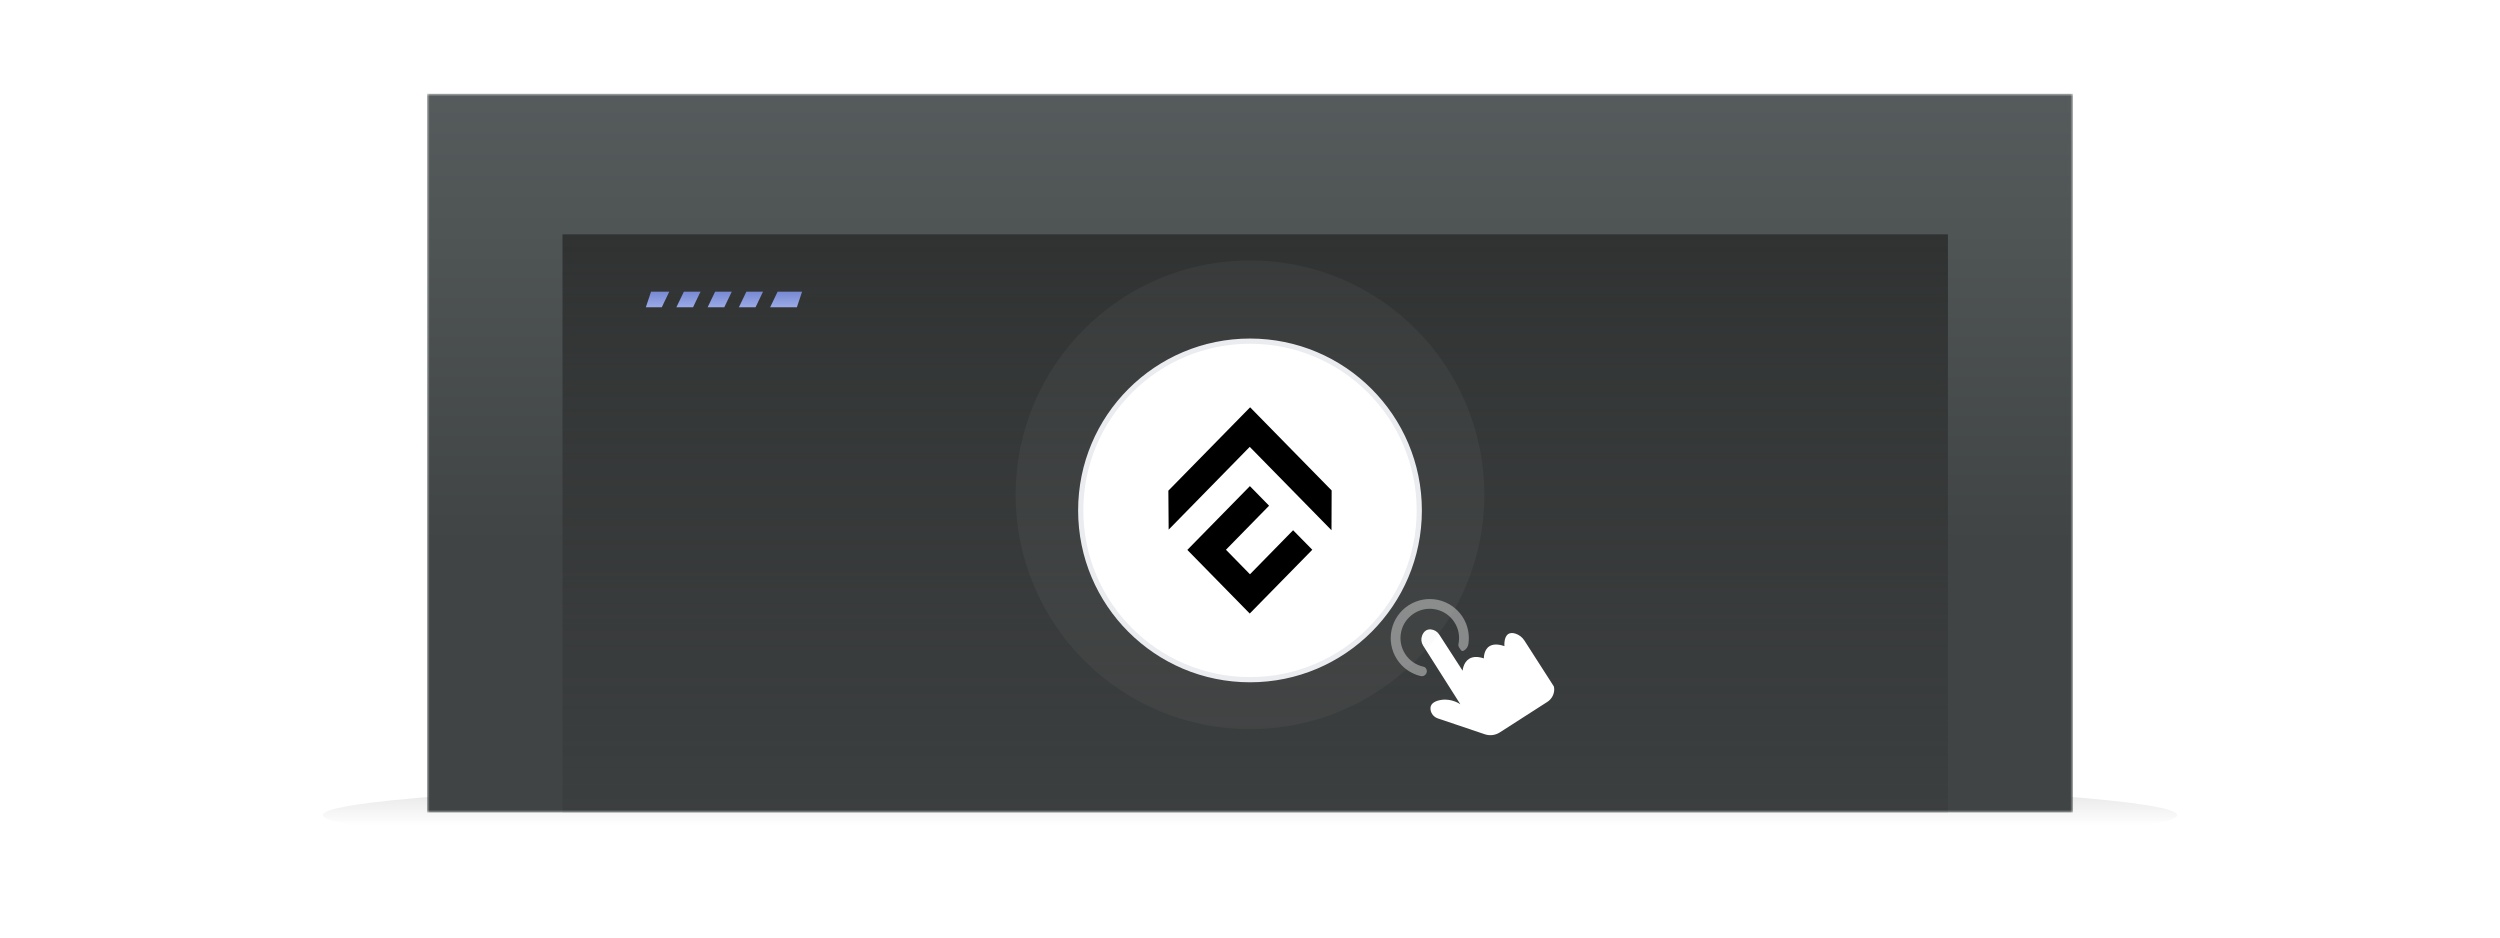 <svg xmlns="http://www.w3.org/2000/svg" width="480" height="180" fill="none" viewBox="0 0 480 180"><mask id="mask0_9497_11090" width="480" height="180" x="0" y="0" maskUnits="userSpaceOnUse" style="mask-type:alpha"><rect width="480" height="180" fill="#C4C4C4"/></mask><g mask="url(#mask0_9497_11090)"><ellipse cx="240" cy="156.5" fill="url(#paint0_linear_9497_11090)" fill-opacity=".6" rx="178" ry="7.5"/><mask id="mask1_9497_11090" width="316" height="138" x="82" y="18" maskUnits="userSpaceOnUse" style="mask-type:alpha"><rect width="316" height="138" x="82" y="18" fill="#C4C4C4"/></mask><g mask="url(#mask1_9497_11090)"><path fill="url(#paint1_linear_9497_11090)" d="M82 18H398V156H82V18Z"/><path fill="url(#paint2_linear_9497_11090)" d="M108 45H374V156H108V45Z"/><g clip-path="url(#clip0_9497_11090)"><path fill="#fff" fill-opacity=".4" d="M280.832 118.466C281.864 120.077 282.204 121.936 281.925 123.689C281.846 124.189 281.542 124.62 281.109 124.884L281.032 124.933C280.85 125.05 280.603 124.996 280.486 124.814L280.105 124.226C280.009 124.075 279.976 123.894 280.013 123.718L280.014 123.714C280.334 122.249 280.065 120.744 279.253 119.479C278.442 118.213 277.186 117.341 275.719 117.018C274.252 116.7 272.747 116.969 271.482 117.78C270.217 118.592 269.344 119.847 269.022 121.314C268.703 122.782 268.972 124.287 269.783 125.552C270.595 126.817 271.85 127.689 273.317 128.012L273.321 128.013C273.52 128.056 273.695 128.177 273.801 128.349C274.269 129.083 273.604 130.011 272.76 129.807C270.947 129.369 269.293 128.261 268.207 126.567C265.969 123.077 266.982 118.438 270.469 116.202C273.956 113.966 278.595 114.979 280.832 118.466Z"/><path fill="#fff" d="M292.69 122.987L298.314 131.756C298.314 131.756 298.433 132.001 298.406 132.501C298.358 133.43 297.856 134.271 297.074 134.772L287.946 140.63C287.096 141.175 286.043 141.304 285.088 140.98L276.071 137.937C275.342 137.691 274.793 137.068 274.671 136.308C274.589 135.8 274.705 135.249 275.329 134.849C275.649 134.643 276.101 134.479 276.729 134.379C278.825 134.065 280.394 135.23 280.394 135.23L276.85 129.644L275.802 127.995L273.239 123.955C272.886 123.399 272.801 122.708 273.026 122.087C273.166 121.698 273.397 121.303 273.767 121.066C274.021 120.903 274.343 120.814 274.747 120.851C275.395 120.912 275.974 121.279 276.328 121.825L278.989 125.941L280.05 127.585L280.824 128.78C280.824 128.78 280.92 127.232 282.052 126.506C282.659 126.117 283.56 125.964 284.9 126.41C284.9 126.41 284.846 124.801 285.961 124.086C286.546 123.712 287.45 123.581 288.851 124.056C288.851 124.056 288.681 122.314 289.593 121.729C289.902 121.531 290.333 121.467 290.939 121.646C291.66 121.869 292.28 122.348 292.69 122.987Z"/></g><circle cx="240" cy="95" r="45" fill="#C4C4C4" fill-opacity=".06"/><path fill="url(#paint3_linear_9497_11090)" fill-rule="evenodd" d="M146.5 56H143.303L141.864 59H145.061L146.5 56ZM147.864 59H153L154 56H149.303L147.864 59ZM137.303 56H140.5L139.061 59H135.864L137.303 56ZM134.5 56H131.303L129.864 59H133.061L134.5 56ZM125 56H128.5L127.061 59H124L125 56Z" clip-rule="evenodd"/><g filter="url(#filter0_d_9497_11090)"><circle cx="240" cy="96" r="32.5" fill="#fff" stroke="#EAECEF"/><g clip-path="url(#clip1_9497_11090)"><path fill="#000" d="M248.275 99.805L239.993 108.262L235.382 103.552L243.664 95.095L239.978 91.334L227.968 103.581L239.95 115.8L251.961 103.552L248.275 99.805Z"/><path fill="#000" d="M255.675 92.166L240.022 76.2L224.325 92.209L224.382 99.69L239.95 83.795L255.647 99.805L255.675 92.166Z"/></g></g></g></g><defs><filter id="filter0_d_9497_11090" width="82" height="82" x="199" y="57" color-interpolation-filters="sRGB" filterUnits="userSpaceOnUse"><feFlood flood-opacity="0" result="BackgroundImageFix"/><feColorMatrix in="SourceAlpha" result="hardAlpha" type="matrix" values="0 0 0 0 0 0 0 0 0 0 0 0 0 0 0 0 0 0 127 0"/><feOffset dy="2"/><feGaussianBlur stdDeviation="4"/><feColorMatrix type="matrix" values="0 0 0 0 0.294 0 0 0 0 0.392 0 0 0 0 0.914 0 0 0 0.12 0"/><feBlend in2="BackgroundImageFix" mode="normal" result="effect1_dropShadow_9497_11090"/><feBlend in="SourceGraphic" in2="effect1_dropShadow_9497_11090" mode="normal" result="shape"/></filter><linearGradient id="paint0_linear_9497_11090" x1="240" x2="240" y1="149" y2="158.5" gradientUnits="userSpaceOnUse"><stop stop-color="#C4C4C4"/><stop offset="1" stop-color="#C4C4C4" stop-opacity="0"/></linearGradient><linearGradient id="paint1_linear_9497_11090" x1="228.49" x2="228.49" y1="-16.616" y2="104.54" gradientUnits="userSpaceOnUse"><stop stop-color="#5E6465"/><stop offset="1" stop-color="#404445"/></linearGradient><linearGradient id="paint2_linear_9497_11090" x1="258.874" x2="258.874" y1="45" y2="156" gradientUnits="userSpaceOnUse"><stop stop-color="#303232"/><stop offset="1" stop-color="#353737" stop-opacity=".42"/></linearGradient><linearGradient id="paint3_linear_9497_11090" x1="139" x2="139" y1="56" y2="59" gradientUnits="userSpaceOnUse"><stop stop-color="#7789D3"/><stop offset="1" stop-color="#9BAAE6"/></linearGradient><clipPath id="clip0_9497_11090"><rect width="30" height="30" fill="#fff" transform="translate(261 122.275) rotate(-32.674)"/></clipPath><clipPath id="clip1_9497_11090"><rect width="31.35" height="39.6" fill="#fff" transform="translate(224.325 76.2)"/></clipPath></defs></svg>